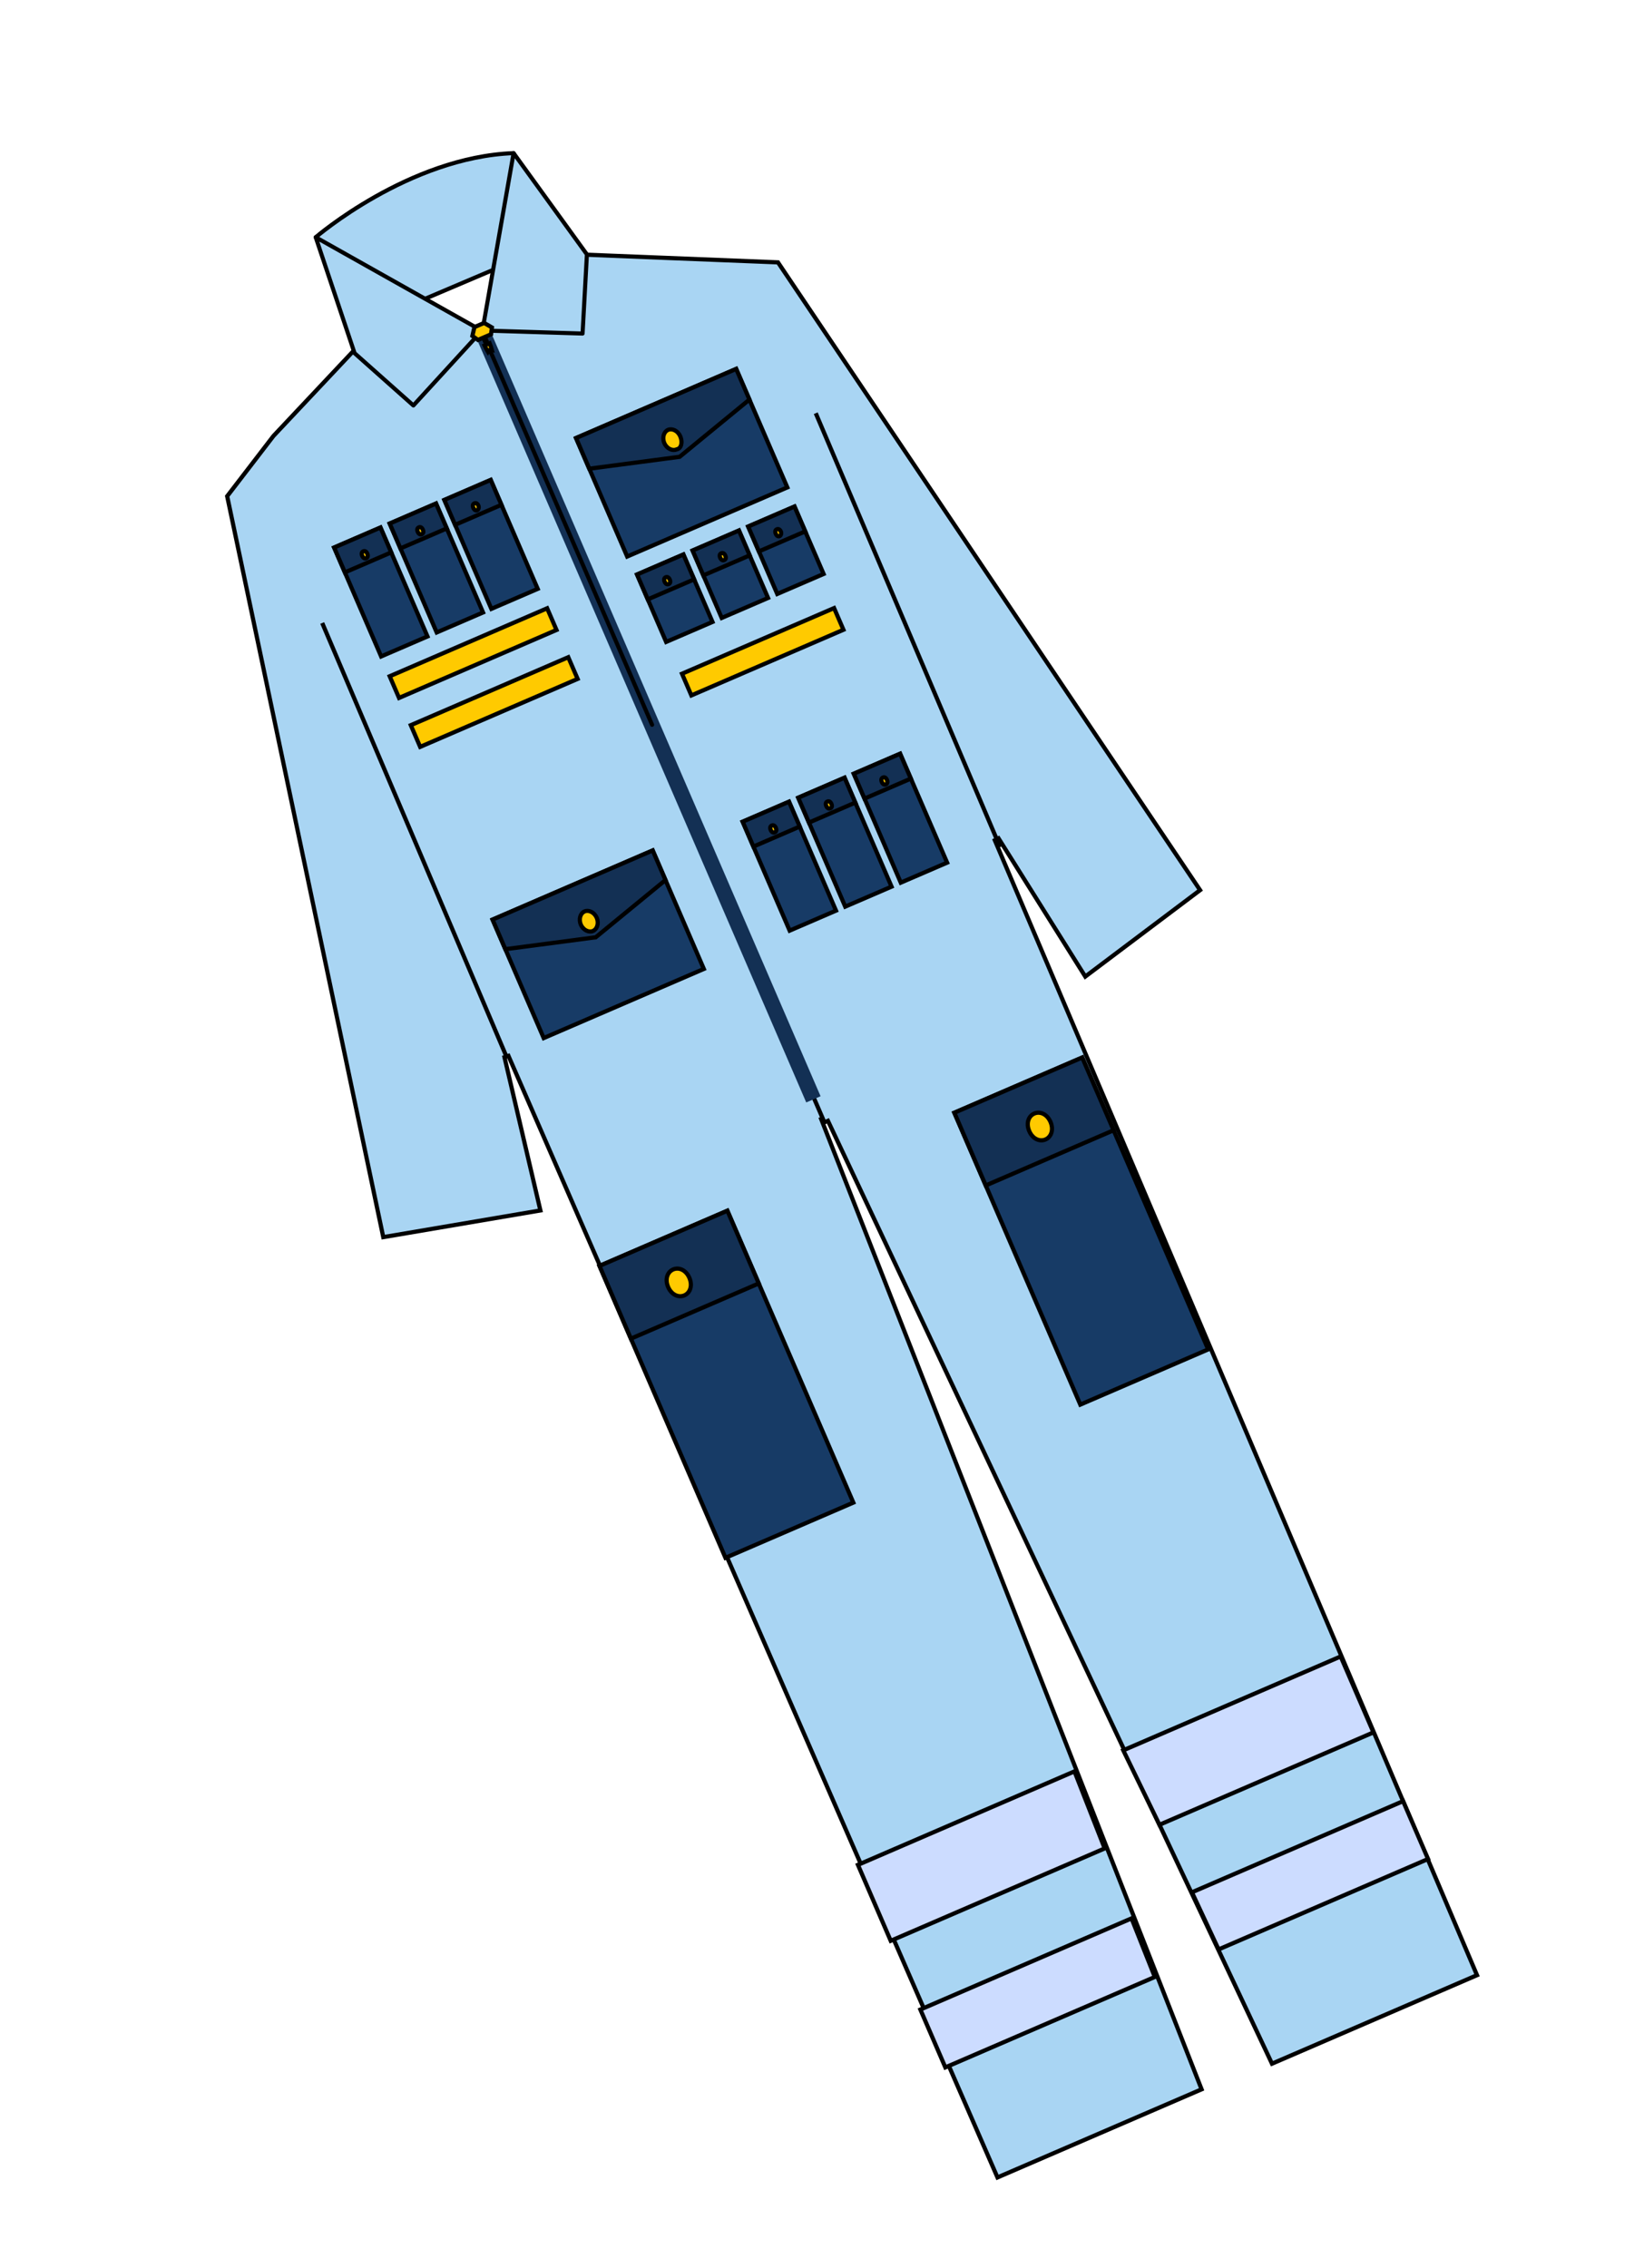 <svg width="335" height="462" viewBox="0 0 335 462" fill="none" xmlns="http://www.w3.org/2000/svg">
<path d="M64.335 48.331C64.335 48.331 83.269 31.997 104.659 31.195L112.58 49.836L80.992 63.26L64.335 48.331Z" fill="#A9D5F3" stroke="black" stroke-width="0.833" stroke-miterlimit="10" stroke-linecap="round" stroke-linejoin="round"/>
<path d="M76.354 164.623L79.267 199.658L83.965 199.823L81.052 164.788L76.354 164.623Z" fill="#FFCA00"/>
<path d="M167.863 227.726L167.708 227.794L167.329 227.957L167.479 228.341L244.851 425.631L203.257 443.583L103.604 215.097L102.797 215.365L110.118 246.589L78.099 252.028L46.292 101.087L55.722 88.813L76.364 66.887L98.966 68.248L167.863 227.726Z" fill="#A9D5F3" stroke="black" stroke-width="0.854"/>
<path d="M221.149 198.944L203.471 170.781L202.717 171.174L300.971 402.379L259.195 420.41L168.885 228.706L168.709 228.332L168.33 228.496L167.991 228.642L98.747 68.35L113.879 51.666L158.528 53.448L244.543 181.336L221.149 198.944Z" fill="#A9D5F3" stroke="black" stroke-width="0.854"/>
<path d="M203.787 172.565L166.226 84.178" stroke="black" stroke-width="0.854"/>
<path d="M103.222 215.302L65.66 126.915" stroke="black" stroke-width="0.854"/>
<path d="M225.103 376.558L181.502 395.377L174.825 379.906L218.947 360.862L225.103 376.558Z" fill="#CCDCFF" stroke="black" stroke-width="0.854"/>
<path d="M235.319 402.743L192.634 421.167L187.546 409.381L230.575 390.809L235.319 402.743Z" fill="#CCDCFF" stroke="black" stroke-width="0.854"/>
<path d="M248.312 397.135L242.883 385.496L285.911 366.925L290.998 378.711L248.312 397.135Z" fill="#CCDCFF" stroke="black" stroke-width="0.854"/>
<path d="M236.263 371.741L228.89 356.57L273.19 337.45L279.868 352.92L236.263 371.741Z" fill="#CCDCFF" stroke="black" stroke-width="0.854"/>
<path d="M220.134 286.146L194.467 226.68L220.526 215.433L246.192 274.899L220.134 286.146Z" fill="#173B66" stroke="black" stroke-width="0.854"/>
<path d="M200.864 241.5L194.467 226.68L220.526 215.433L226.922 230.253L200.864 241.5Z" fill="#133054" stroke="black" stroke-width="0.854"/>
<path d="M210.756 226.848C211.94 226.337 213.378 226.973 214.061 228.556C214.744 230.139 214.221 231.622 213.037 232.133C211.853 232.644 210.415 232.008 209.732 230.425C209.049 228.842 209.572 227.359 210.756 226.848Z" fill="#FFCA00" stroke="black" stroke-width="0.854"/>
<path d="M147.826 317.356L122.159 257.89L148.217 246.643L173.884 306.109L147.826 317.356Z" fill="#173B66" stroke="black" stroke-width="0.854"/>
<path d="M128.556 272.71L122.159 257.89L148.217 246.643L154.614 261.463L128.556 272.71Z" fill="#133054" stroke="black" stroke-width="0.854"/>
<path d="M136.146 262.187C135.462 260.604 135.985 259.121 137.17 258.61C138.354 258.099 139.791 258.735 140.475 260.318C141.158 261.901 140.635 263.384 139.451 263.895C138.266 264.406 136.829 263.77 136.146 262.187Z" fill="#FFCA00" stroke="black" stroke-width="0.854"/>
<path d="M100.007 67.625L97.085 68.886L164.288 224.586L167.21 223.325L100.007 67.625Z" fill="#133054"/>
<path d="M81.314 142.182L79.408 137.765L111.492 123.917L113.398 128.334L81.314 142.182Z" fill="#FFCA00" stroke="black" stroke-width="0.854"/>
<path d="M85.618 152.151L83.711 147.734L115.795 133.886L117.702 138.303L85.618 152.151Z" fill="#FFCA00" stroke="black" stroke-width="0.854"/>
<path d="M140.879 141.669L138.973 137.251L169.961 123.876L171.868 128.294L140.879 141.669Z" fill="#FFCA00" stroke="black" stroke-width="0.854"/>
<path d="M160.911 189.585L151.334 167.396L160.776 163.321L170.353 185.51L160.911 189.585Z" fill="#173B66" stroke="black" stroke-width="0.854"/>
<path d="M153.522 172.464L151.334 167.396L160.776 163.321L162.963 168.388L153.522 172.464Z" fill="#133054" stroke="black" stroke-width="0.854"/>
<path d="M157.274 168.174C157.436 168.104 157.579 168.114 157.704 168.176C157.837 168.243 157.984 168.387 158.093 168.641C158.203 168.895 158.207 169.101 158.165 169.243C158.124 169.377 158.033 169.487 157.871 169.558C157.708 169.628 157.565 169.618 157.44 169.555C157.308 169.489 157.161 169.345 157.051 169.091C156.942 168.837 156.937 168.631 156.98 168.489C157.02 168.355 157.111 168.244 157.274 168.174Z" fill="#FFCA00" stroke="black" stroke-width="0.854"/>
<path d="M172.232 184.698L162.655 162.509L172.096 158.433L181.674 180.623L172.232 184.698Z" fill="#173B66" stroke="black" stroke-width="0.854"/>
<path d="M164.842 167.577L162.655 162.509L172.096 158.433L174.284 163.501L164.842 167.577Z" fill="#133054" stroke="black" stroke-width="0.854"/>
<path d="M168.594 163.288C168.756 163.218 168.899 163.228 169.024 163.29C169.157 163.356 169.304 163.501 169.413 163.755C169.523 164.009 169.527 164.214 169.484 164.356C169.444 164.49 169.353 164.601 169.191 164.671C169.028 164.741 168.885 164.732 168.76 164.669C168.627 164.603 168.481 164.459 168.371 164.205C168.261 163.95 168.257 163.745 168.3 163.603C168.34 163.469 168.431 163.358 168.594 163.288Z" fill="#FFCA00" stroke="black" stroke-width="0.854"/>
<path d="M183.553 179.812L173.976 157.622L183.418 153.547L192.995 175.736L183.553 179.812Z" fill="#173B66" stroke="black" stroke-width="0.854"/>
<path d="M176.163 162.69L173.976 157.622L183.418 153.547L185.605 158.615L176.163 162.69Z" fill="#133054" stroke="black" stroke-width="0.854"/>
<path d="M179.913 158.401C180.076 158.331 180.219 158.341 180.344 158.404C180.477 158.47 180.623 158.614 180.733 158.868C180.843 159.122 180.847 159.328 180.804 159.47C180.764 159.604 180.673 159.715 180.51 159.785C180.348 159.855 180.205 159.845 180.08 159.783C179.947 159.716 179.8 159.572 179.691 159.318C179.581 159.064 179.577 158.858 179.62 158.716C179.66 158.582 179.751 158.471 179.913 158.401Z" fill="#FFCA00" stroke="black" stroke-width="0.854"/>
<path d="M77.666 133.73L68.088 111.541L77.53 107.466L87.108 129.655L77.666 133.73Z" fill="#173B66" stroke="black" stroke-width="0.854"/>
<path d="M70.276 116.609L68.088 111.541L77.53 107.466L79.718 112.534L70.276 116.609Z" fill="#133054" stroke="black" stroke-width="0.854"/>
<path d="M74.028 112.32C74.191 112.25 74.334 112.26 74.459 112.322C74.592 112.388 74.739 112.533 74.848 112.787C74.958 113.041 74.962 113.246 74.919 113.388C74.879 113.522 74.788 113.633 74.626 113.703C74.463 113.773 74.32 113.764 74.195 113.701C74.062 113.635 73.916 113.491 73.806 113.237C73.696 112.982 73.692 112.777 73.735 112.635C73.775 112.501 73.866 112.39 74.028 112.32Z" fill="#FFCA00" stroke="black" stroke-width="0.854"/>
<path d="M88.987 128.843L79.409 106.654L88.851 102.579L98.428 124.768L88.987 128.843Z" fill="#173B66" stroke="black" stroke-width="0.854"/>
<path d="M81.597 111.722L79.409 106.654L88.851 102.579L91.039 107.647L81.597 111.722Z" fill="#133054" stroke="black" stroke-width="0.854"/>
<path d="M85.347 107.433C85.509 107.363 85.652 107.373 85.777 107.436C85.91 107.502 86.057 107.646 86.166 107.9C86.276 108.154 86.28 108.36 86.238 108.502C86.197 108.636 86.106 108.747 85.944 108.817C85.781 108.887 85.638 108.877 85.513 108.814C85.38 108.748 85.234 108.604 85.124 108.35C85.014 108.096 85.01 107.89 85.053 107.748C85.093 107.614 85.184 107.503 85.347 107.433Z" fill="#FFCA00" stroke="black" stroke-width="0.854"/>
<path d="M100.126 124.036L90.549 101.847L99.991 97.771L109.568 119.96L100.126 124.036Z" fill="#173B66" stroke="black" stroke-width="0.854"/>
<path d="M92.735 106.917L90.546 101.846L99.992 97.769L102.18 102.84L92.735 106.917Z" fill="#133054" stroke="black" stroke-width="0.85"/>
<path d="M96.668 102.546C96.831 102.476 96.974 102.486 97.1 102.548C97.233 102.615 97.38 102.759 97.49 103.014C97.581 103.225 97.569 103.44 97.502 103.62C97.428 103.815 97.313 103.913 97.266 103.933C97.103 104.003 96.96 103.993 96.834 103.931C96.701 103.864 96.554 103.72 96.444 103.465C96.335 103.211 96.33 103.005 96.373 102.862C96.413 102.728 96.505 102.616 96.668 102.546Z" fill="#FFCA00" stroke="black" stroke-width="0.85"/>
<path d="M135.743 130.773L129.814 117.036L139.256 112.961L145.185 126.698L135.743 130.773Z" fill="#173B66" stroke="black" stroke-width="0.854"/>
<path d="M132.001 122.104L129.814 117.036L139.256 112.961L141.443 118.029L132.001 122.104Z" fill="#133054" stroke="black" stroke-width="0.854"/>
<path d="M135.656 117.6C135.819 117.529 135.962 117.539 136.087 117.602C136.22 117.668 136.366 117.812 136.476 118.066C136.586 118.32 136.59 118.526 136.547 118.668C136.507 118.802 136.416 118.913 136.254 118.983C136.091 119.053 135.948 119.043 135.823 118.981C135.69 118.914 135.544 118.77 135.434 118.516C135.324 118.262 135.32 118.056 135.363 117.914C135.403 117.781 135.494 117.67 135.656 117.6Z" fill="#FFCA00" stroke="black" stroke-width="0.854"/>
<path d="M147.063 125.887L141.134 112.15L150.576 108.075L156.505 121.812L147.063 125.887Z" fill="#173B66" stroke="black" stroke-width="0.854"/>
<path d="M143.322 117.218L141.134 112.15L150.576 108.075L152.763 113.143L143.322 117.218Z" fill="#133054" stroke="black" stroke-width="0.854"/>
<path d="M146.977 112.713C147.14 112.643 147.283 112.653 147.408 112.716C147.541 112.782 147.687 112.926 147.797 113.18C147.907 113.434 147.911 113.64 147.868 113.782C147.828 113.916 147.737 114.027 147.575 114.097C147.412 114.167 147.269 114.157 147.144 114.094C147.011 114.028 146.865 113.884 146.755 113.63C146.645 113.376 146.641 113.17 146.684 113.028C146.724 112.894 146.815 112.783 146.977 112.713Z" fill="#FFCA00" stroke="black" stroke-width="0.854"/>
<path d="M158.384 121.001L152.455 107.264L161.897 103.189L167.826 116.926L158.384 121.001Z" fill="#173B66" stroke="black" stroke-width="0.854"/>
<path d="M154.643 112.332L152.455 107.264L161.897 103.189L164.084 108.256L154.643 112.332Z" fill="#133054" stroke="black" stroke-width="0.854"/>
<path d="M158.299 107.827C158.462 107.757 158.605 107.767 158.73 107.829C158.863 107.895 159.009 108.04 159.119 108.294C159.21 108.504 159.198 108.718 159.131 108.898C159.057 109.093 158.942 109.19 158.896 109.21C158.734 109.28 158.591 109.27 158.466 109.208C158.333 109.142 158.186 108.998 158.077 108.743C157.967 108.489 157.963 108.284 158.005 108.142C158.046 108.008 158.137 107.897 158.299 107.827Z" fill="#FFCA00" stroke="black" stroke-width="0.854"/>
<path d="M127.802 113.376L117.382 89.236L150.014 75.152L160.433 99.292L127.802 113.376Z" fill="#173B66" stroke="black" stroke-width="0.854"/>
<path d="M150.014 75.152L152.711 81.4L138.495 93.059L120.079 95.484L117.382 89.236L150.014 75.152Z" fill="#133054" stroke="black" stroke-width="0.854"/>
<path d="M137.926 91.532L137.885 91.541L137.847 91.557C137.028 91.911 135.866 91.412 135.37 90.263C134.874 89.113 135.308 87.927 136.127 87.573C136.946 87.22 138.107 87.718 138.603 88.867C138.899 89.552 138.932 90.196 138.788 90.673C138.647 91.141 138.344 91.442 137.926 91.532Z" fill="#FFCA00" stroke="black" stroke-width="0.854"/>
<path d="M110.79 211.475L100.371 187.335L133.002 173.251L143.422 197.39L110.79 211.475Z" fill="#173B66" stroke="black" stroke-width="0.854"/>
<path d="M133.002 173.251L135.606 179.282L121.39 190.941L102.974 193.366L100.371 187.335L133.002 173.251Z" fill="#133054" stroke="black" stroke-width="0.854"/>
<path d="M119.115 185.672C119.934 185.319 121.096 185.817 121.592 186.966C122.088 188.116 121.654 189.303 120.835 189.656C120.016 190.01 118.855 189.511 118.358 188.362C117.862 187.212 118.296 186.025 119.115 185.672Z" fill="#FFCA00" stroke="black" stroke-width="0.854"/>
<path d="M132.878 147.655L98.092 67.318L64.333 48.331L72.251 71.946L84.236 82.599L98.326 67.219L104.656 31.195L119.594 51.827L118.71 67.948L98.092 67.318" fill="#A9D5F3"/>
<path d="M132.878 147.655L98.092 67.318M98.092 67.318L64.333 48.331L72.251 71.946L84.236 82.599L98.326 67.219L104.656 31.195L119.594 51.827L118.71 67.948L98.092 67.318Z" stroke="black" stroke-width="0.833" stroke-miterlimit="10" stroke-linecap="round" stroke-linejoin="round"/>
<path d="M100.058 68.105L97.397 69.253L96.257 68.437L96.673 66.639L98.651 65.785L100.246 66.715L100.058 68.105Z" fill="#FFCA00" stroke="black" stroke-width="0.854"/>
<path d="M100.233 71.284C100.089 71.249 99.923 71.248 99.76 71.318C99.597 71.388 99.484 71.51 99.41 71.639C99.189 71.277 98.961 70.85 98.74 70.374L99.772 69.929C99.967 70.416 100.122 70.874 100.233 71.284Z" fill="#FFCA00" stroke="black" stroke-width="0.854"/>
<path d="M98.763 69.435L98.633 69.135L98.945 69.001L99.075 69.301L98.763 69.435Z" fill="#FFCA00" stroke="black" stroke-width="0.854"/>
</svg>
